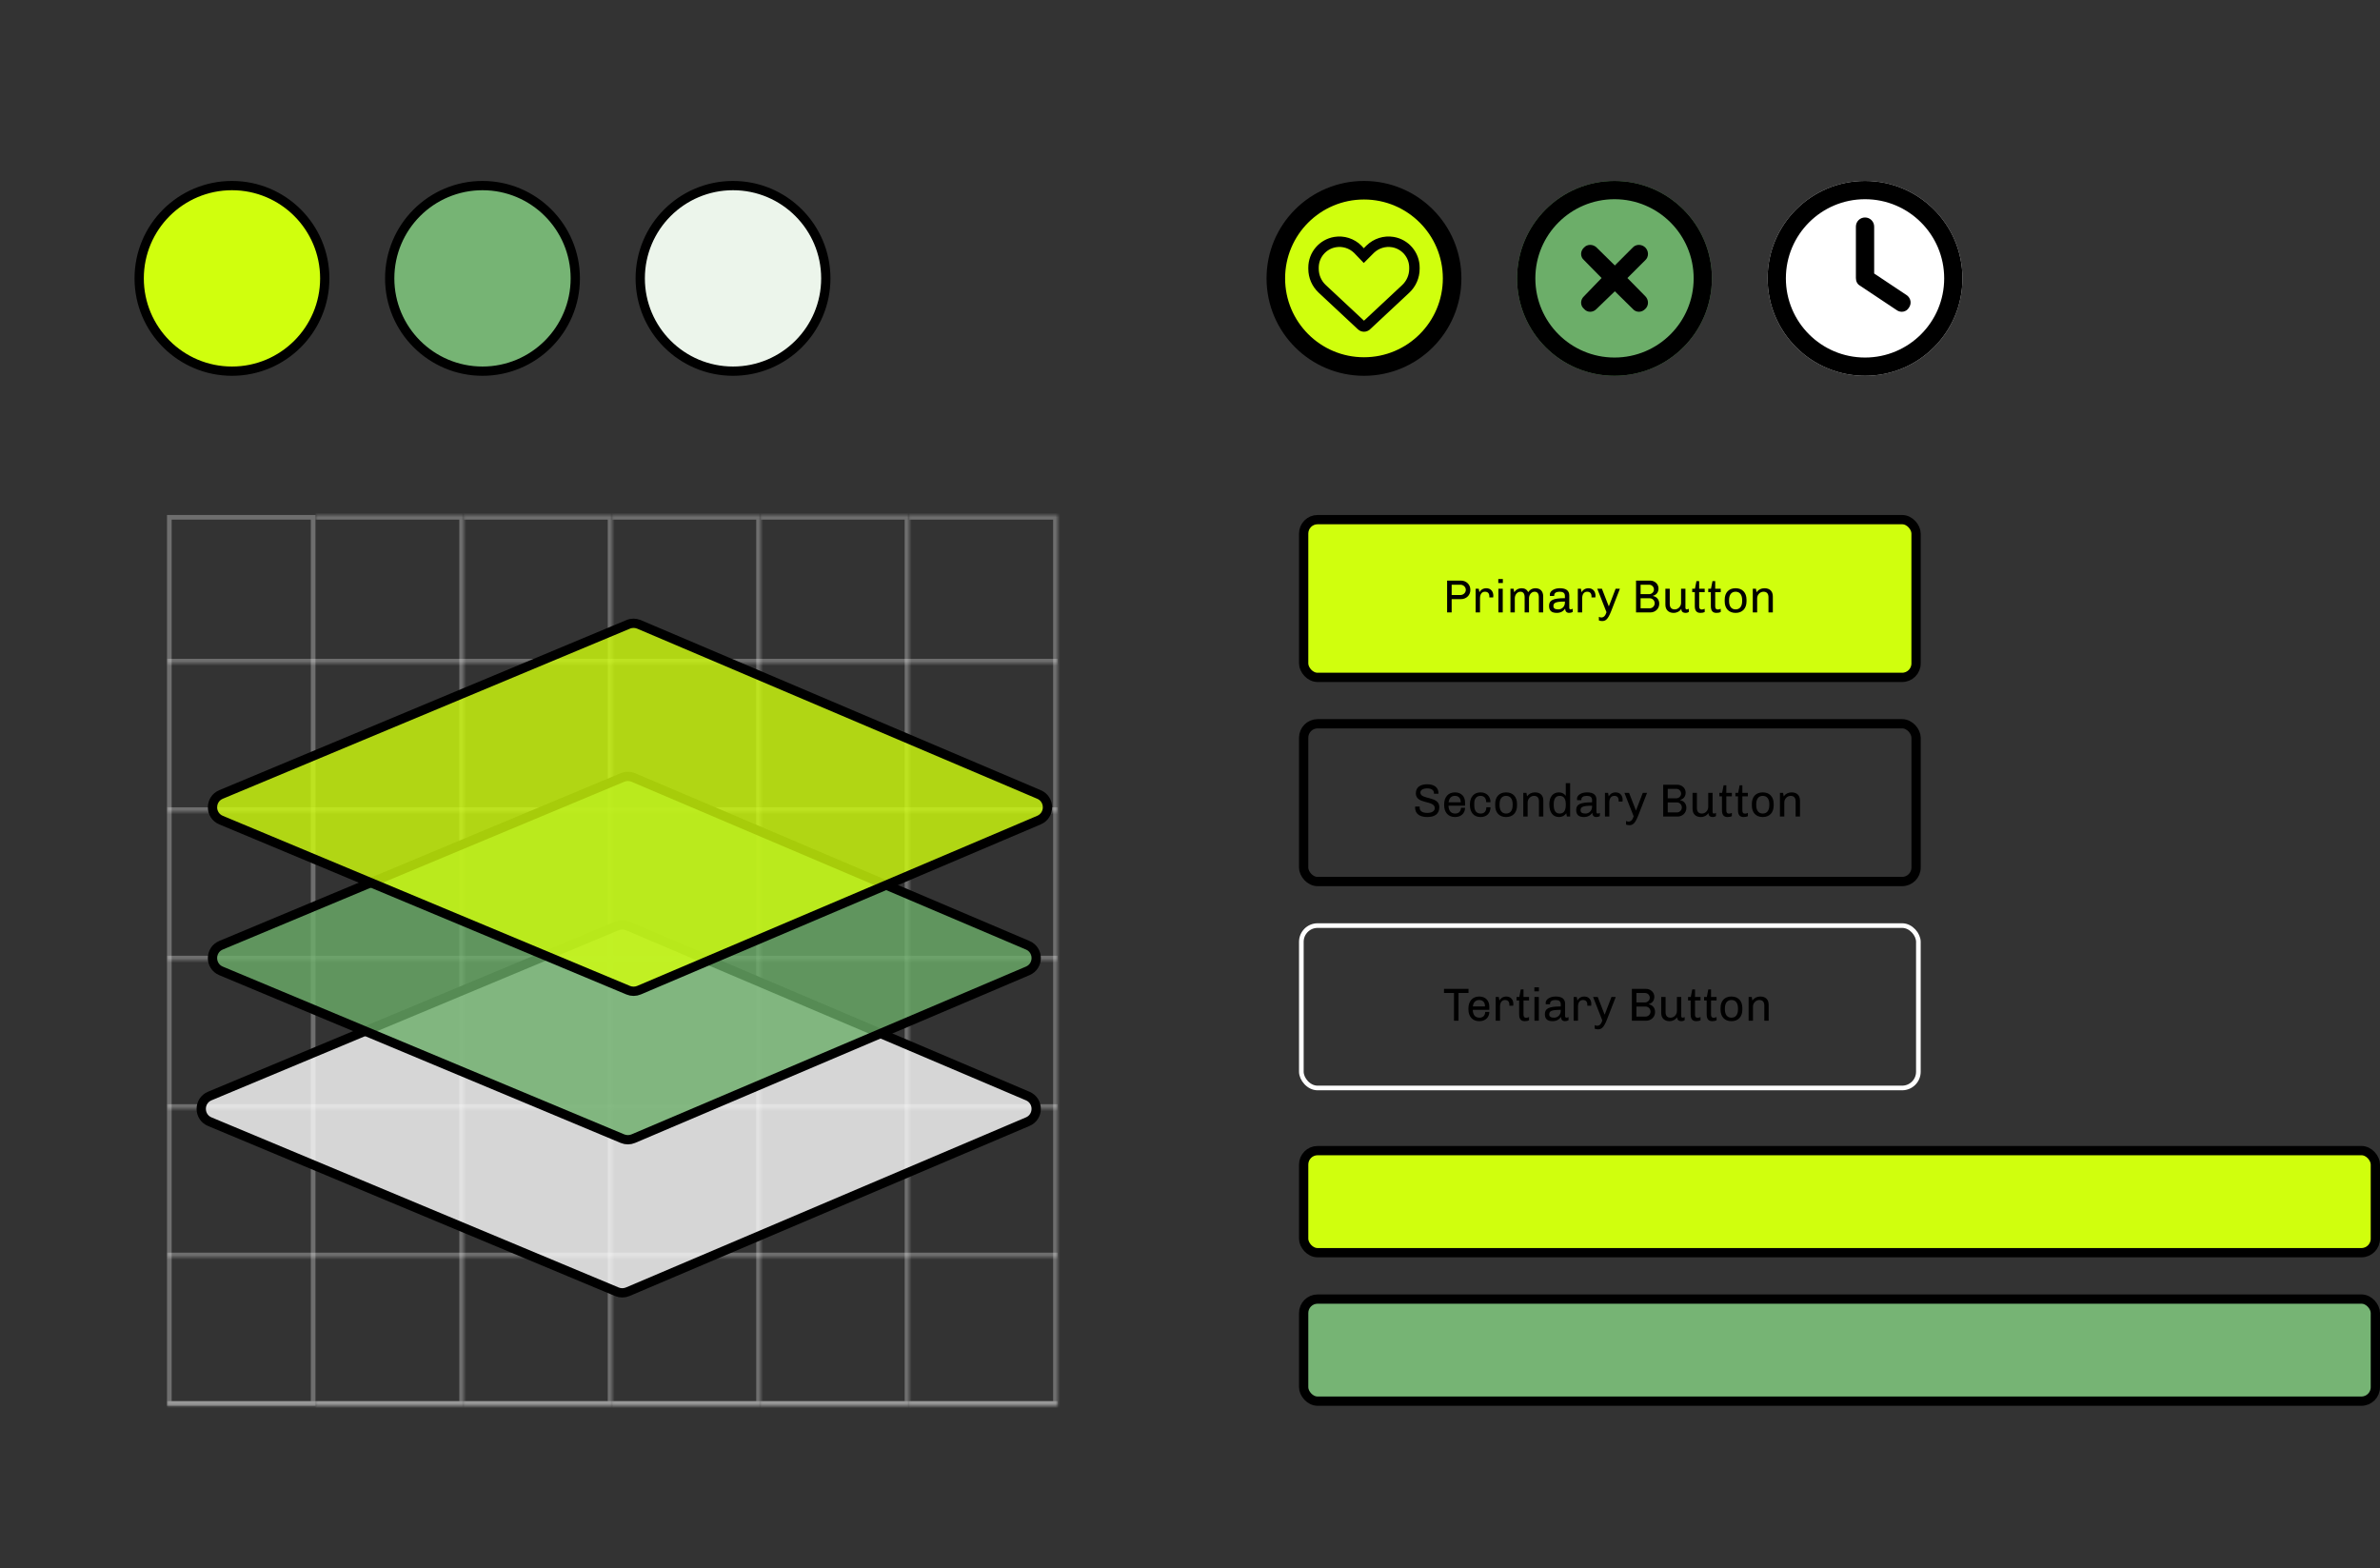 <svg width="513" height="338" viewBox="0 0 513 338" fill="none" xmlns="http://www.w3.org/2000/svg">
<rect x="0" y="0" width="513" height="338" fill="#333333" stroke="none"/>
<circle cx="50" cy="60" r="20" fill="#D0FF0D" stroke="black" stroke-width="2"/>
<circle cx="104" cy="60" r="20" fill="#76B474" stroke="black" stroke-width="2"/>
<circle cx="158" cy="60" r="20" fill="#ECF5EB" stroke="black" stroke-width="2"/>
<rect x="36.5" y="111.5" width="31" height="191" stroke="white" stroke-opacity="0.29"/>
<mask id="path-5-inside-1_124_6690" fill="white">
<path d="M68 111H100V303H68V111Z"/>
</mask>
<path d="M100 111H101V110H100V111ZM100 303V304H101V303H100ZM68 112H100V110H68V112ZM99 111V303H101V111H99ZM100 302H68V304H100V302Z" fill="white" fill-opacity="0.29" mask="url(#path-5-inside-1_124_6690)"/>
<mask id="path-7-inside-2_124_6690" fill="white">
<path d="M100 111H132V303H100V111Z"/>
</mask>
<path d="M132 111H133V110H132V111ZM132 303V304H133V303H132ZM100 112H132V110H100V112ZM131 111V303H133V111H131ZM132 302H100V304H132V302Z" fill="white" fill-opacity="0.29" mask="url(#path-7-inside-2_124_6690)"/>
<mask id="path-9-inside-3_124_6690" fill="white">
<path d="M132 111H164V303H132V111Z"/>
</mask>
<path d="M164 111H165V110H164V111ZM164 303V304H165V303H164ZM132 112H164V110H132V112ZM163 111V303H165V111H163ZM164 302H132V304H164V302Z" fill="white" fill-opacity="0.29" mask="url(#path-9-inside-3_124_6690)"/>
<mask id="path-11-inside-4_124_6690" fill="white">
<path d="M164 111H196V303H164V111Z"/>
</mask>
<path d="M196 111H197V110H196V111ZM196 303V304H197V303H196ZM164 112H196V110H164V112ZM195 111V303H197V111H195ZM196 302H164V304H196V302Z" fill="white" fill-opacity="0.29" mask="url(#path-11-inside-4_124_6690)"/>
<mask id="path-13-inside-5_124_6690" fill="white">
<path d="M196 111H228V303H196V111Z"/>
</mask>
<path d="M228 111H229V110H228V111ZM228 303V304H229V303H228ZM196 112H228V110H196V112ZM227 111V303H229V111H227ZM228 302H196V304H228V302Z" fill="white" fill-opacity="0.29" mask="url(#path-13-inside-5_124_6690)"/>
<mask id="path-15-inside-6_124_6690" fill="white">
<path d="M36 111H228V143H36V111Z"/>
</mask>
<path d="M228 142H36V144H228V142Z" fill="white" fill-opacity="0.29" mask="url(#path-15-inside-6_124_6690)"/>
<mask id="path-17-inside-7_124_6690" fill="white">
<path d="M36 143H228V175H36V143Z"/>
</mask>
<path d="M228 174H36V176H228V174Z" fill="white" fill-opacity="0.29" mask="url(#path-17-inside-7_124_6690)"/>
<mask id="path-19-inside-8_124_6690" fill="white">
<path d="M36 175H228V207H36V175Z"/>
</mask>
<path d="M228 206H36V208H228V206Z" fill="white" fill-opacity="0.29" mask="url(#path-19-inside-8_124_6690)"/>
<mask id="path-21-inside-9_124_6690" fill="white">
<path d="M36 207H228V239H36V207Z"/>
</mask>
<path d="M228 238H36V240H228V238Z" fill="white" fill-opacity="0.29" mask="url(#path-21-inside-9_124_6690)"/>
<mask id="path-23-inside-10_124_6690" fill="white">
<path d="M36 239H228V271H36V239Z"/>
</mask>
<path d="M228 270H36V272H228V270Z" fill="white" fill-opacity="0.29" mask="url(#path-23-inside-10_124_6690)"/>
<mask id="path-25-inside-11_124_6690" fill="white">
<path d="M36 271H228V303H36V271Z"/>
</mask>
<path d="M228 302H36V304H228V302Z" fill="white" fill-opacity="0.29" mask="url(#path-25-inside-11_124_6690)"/>
<path d="M45.221 241.768C42.763 240.741 42.763 237.259 45.221 236.232L132.975 199.573C133.721 199.261 134.561 199.264 135.305 199.58L221.52 236.239C223.954 237.275 223.954 240.725 221.52 241.761L135.305 278.42C134.561 278.736 133.721 278.739 132.975 278.427L45.221 241.768Z" fill="white" fill-opacity="0.8" stroke="black" stroke-width="2"/>
<path d="M47.649 209.268C45.191 208.241 45.191 204.759 47.649 203.732L134.179 167.573C134.925 167.261 135.766 167.264 136.51 167.58L221.522 203.739C223.956 204.775 223.956 208.225 221.522 209.261L136.51 245.42C135.766 245.736 134.925 245.739 134.179 245.427L47.649 209.268Z" fill="#6CAE69" fill-opacity="0.8" stroke="black" stroke-width="2"/>
<path d="M47.652 176.768C45.194 175.741 45.194 172.259 47.652 171.232L135.406 134.573C136.152 134.261 136.993 134.264 137.737 134.58L223.951 171.239C226.386 172.275 226.386 175.725 223.951 176.761L137.737 213.42C136.993 213.736 136.152 213.739 135.406 213.427L47.652 176.768Z" fill="#D0FF0D" fill-opacity="0.8" stroke="black" stroke-width="2"/>
<rect x="281" y="112" width="132" height="34" rx="3" fill="#D0FF0D"/>
<path d="M314.88 125.14H311.92V132H312.9V129.14H314.88C316.06 129.14 316.93 128.29 316.93 127.17V127.11C316.93 125.98 316.05 125.14 314.88 125.14ZM314.79 126.03C315.41 126.03 315.95 126.51 315.95 127.14C315.95 127.77 315.4 128.25 314.79 128.25H312.9V126.03H314.79ZM320.37 126.79C319.57 126.79 319.09 127.24 318.88 127.65L318.74 126.89H318.07V132H319.01V128.95C319.01 128.09 319.39 127.54 320.08 127.54C320.72 127.54 321.02 127.91 321.02 128.55V128.77H321.85C321.87 128.64 321.88 128.52 321.88 128.39C321.88 127.51 321.36 126.79 320.37 126.79ZM323.933 124.8H322.953V125.67H323.933V124.8ZM322.973 126.89V132H323.913V126.89H322.973ZM327.99 126.79C327.31 126.79 326.77 127.07 326.38 127.64L326.25 126.89H325.57V132H326.51V128.96C326.51 128.16 327.06 127.54 327.71 127.54C328.32 127.54 328.63 127.94 328.63 128.73V132H329.57V128.96C329.57 128.16 330.12 127.54 330.77 127.54C331.38 127.54 331.69 127.94 331.69 128.73V132H332.63V128.56C332.63 127.42 332 126.79 330.96 126.79C330.44 126.79 329.88 126.95 329.39 127.64C329.13 127.07 328.66 126.79 327.99 126.79ZM336.252 126.79H336.162C334.972 126.79 334.062 127.42 334.062 128.13C334.062 128.28 334.072 128.39 334.082 128.46H335.002V128.34C335.002 127.83 335.422 127.54 336.142 127.54C336.852 127.54 337.312 127.75 337.312 128.46V128.93C334.742 128.93 333.892 129.37 333.892 130.58C333.892 131.65 334.462 132.1 335.562 132.1C336.352 132.1 336.942 131.79 337.352 131.18C337.382 131.71 337.622 132.1 338.222 132.1C338.512 132.1 338.772 132.03 338.992 131.9V131.21C338.842 131.3 338.692 131.35 338.532 131.35C338.382 131.35 338.252 131.25 338.252 131V128.35C338.252 127.35 337.612 126.79 336.252 126.79ZM337.312 129.66V129.86C337.312 130.78 336.622 131.35 335.882 131.35C335.182 131.35 334.832 131.12 334.832 130.66C334.832 129.98 335.162 129.66 337.312 129.66ZM342.392 126.79C341.592 126.79 341.112 127.24 340.902 127.65L340.762 126.89H340.092V132H341.032V128.95C341.032 128.09 341.412 127.54 342.102 127.54C342.742 127.54 343.042 127.91 343.042 128.55V128.77H343.872C343.892 128.64 343.902 128.52 343.902 128.39C343.902 127.51 343.382 126.79 342.392 126.79ZM345.284 126.89H344.284L346.274 131.95C346.034 132.72 345.694 133.09 345.134 133.09C345.004 133.09 344.844 133.04 344.634 132.95V133.72C344.844 133.81 345.074 133.86 345.334 133.86C346.094 133.86 346.564 133.51 347.254 131.8L349.164 126.89H348.244L346.794 130.66H346.754L345.284 126.89ZM355.683 125.14H352.643V132H355.743C356.713 132 357.643 131.27 357.643 130.13C357.643 129.17 357.033 128.59 356.283 128.47V128.42C357.103 128.19 357.483 127.61 357.483 126.82C357.483 125.88 356.673 125.14 355.683 125.14ZM355.483 128.06H353.623V126.03H355.483C356.043 126.03 356.503 126.49 356.503 127.05C356.503 127.64 355.993 128.06 355.483 128.06ZM355.583 131.11H353.623V128.95H355.583C356.183 128.95 356.663 129.43 356.663 130.03C356.663 130.63 356.183 131.11 355.583 131.11ZM359.908 126.89H358.968V130.33C358.968 131.52 359.748 132.1 360.728 132.1C361.478 132.1 362.048 131.77 362.398 131.26C362.418 131.73 362.608 132.1 363.388 132.1C363.608 132.1 363.818 132.03 364.018 131.9V131.21C363.868 131.3 363.718 131.35 363.568 131.35C363.418 131.35 363.288 131.25 363.288 131V126.89H362.348V129.93C362.348 130.73 361.698 131.35 360.988 131.35C360.348 131.35 359.908 131.03 359.908 130.16V126.89ZM365.66 125.26L365.34 126.89H364.75V127.64H365.31V130.64C365.31 131.68 365.74 132.1 366.51 132.1C366.89 132.1 367.2 132.04 367.44 131.92V131.22C367.2 131.32 366.99 131.37 366.82 131.37C366.44 131.37 366.25 131.18 366.25 130.69V127.64H367.44V126.89H366.25V125.26H365.66ZM369.117 125.26L368.797 126.89H368.207V127.64H368.767V130.64C368.767 131.68 369.197 132.1 369.967 132.1C370.347 132.1 370.657 132.04 370.897 131.92V131.22C370.657 131.32 370.447 131.37 370.277 131.37C369.897 131.37 369.707 131.18 369.707 130.69V127.64H370.897V126.89H369.707V125.26H369.117ZM374.084 132.1H374.134C375.544 132.1 376.454 131.15 376.454 129.63V129.26C376.454 127.72 375.544 126.79 374.124 126.79H374.074C372.664 126.79 371.754 127.71 371.754 129.26V129.63C371.754 131.16 372.664 132.1 374.084 132.1ZM374.104 131.35C373.194 131.35 372.694 130.69 372.694 129.54V129.35C372.694 128.15 373.224 127.54 374.104 127.54C375.014 127.54 375.514 128.2 375.514 129.35V129.54C375.514 130.74 374.974 131.35 374.104 131.35ZM380.327 126.79C379.617 126.79 379.047 127.07 378.617 127.64L378.487 126.89H377.807V132H378.747V128.96C378.747 128.17 379.387 127.54 380.107 127.54C380.747 127.54 381.187 127.86 381.187 128.73V132H382.127V128.56C382.127 127.38 381.417 126.79 380.327 126.79Z" fill="black"/>
<rect x="281" y="112" width="132" height="34" rx="3" stroke="black" stroke-width="2"/>
<rect x="281" y="248" width="231" height="22" rx="3" fill="#D0FF0D"/>
<rect x="281" y="248" width="231" height="22" rx="3" stroke="black" stroke-width="2"/>
<rect x="281" y="280" width="231" height="22" rx="3" fill="#76B474"/>
<rect x="281" y="280" width="231" height="22" rx="3" stroke="black" stroke-width="2"/>
<path d="M307.64 169.04C306.24 169.04 305.18 169.6 305.18 170.99C305.18 173.43 309.26 172.42 309.26 174.18C309.26 174.82 308.64 175.21 307.64 175.21C306.64 175.21 306 174.85 306 174.06C306 173.99 306 173.94 306.01 173.85H305.03C305.02 173.94 305.02 173.98 305.02 174.05C305.02 175.41 306.01 176.1 307.63 176.1C309.2 176.1 310.24 175.5 310.24 173.95C310.24 171.51 306.16 172.41 306.16 170.84C306.16 170.25 306.73 169.93 307.66 169.93C308.49 169.93 309.08 170.28 309.08 170.93V171.08H310.06V170.96C310.06 169.72 309.12 169.04 307.64 169.04ZM313.65 170.79H313.58C312.16 170.79 311.28 171.83 311.28 173.35V173.55C311.28 175.09 312.16 176.1 313.61 176.1H313.65C314.9 176.1 315.79 175.31 315.79 174.1H314.9C314.9 174.7 314.58 175.35 313.67 175.35C312.71 175.35 312.25 174.72 312.22 173.66H315.79V172.95C315.79 171.63 314.91 170.79 313.65 170.79ZM313.6 171.54C314.36 171.54 314.86 172 314.86 172.93H312.24C312.35 172 312.85 171.54 313.6 171.54ZM319.156 170.79H319.076C317.736 170.79 316.836 171.8 316.836 173.33V173.57C316.836 175.09 317.706 176.1 319.086 176.1H319.166C320.436 176.1 321.276 175.29 321.276 174H320.376C320.376 174.79 319.996 175.35 319.156 175.35C318.306 175.35 317.776 174.82 317.776 173.63V173.09C317.776 172.12 318.306 171.54 319.126 171.54C319.936 171.54 320.346 172.1 320.346 172.9H321.276C321.276 171.63 320.386 170.79 319.156 170.79ZM324.616 176.1H324.666C326.076 176.1 326.986 175.15 326.986 173.63V173.26C326.986 171.72 326.076 170.79 324.656 170.79H324.606C323.196 170.79 322.286 171.71 322.286 173.26V173.63C322.286 175.16 323.196 176.1 324.616 176.1ZM324.636 175.35C323.726 175.35 323.226 174.69 323.226 173.54V173.35C323.226 172.15 323.756 171.54 324.636 171.54C325.546 171.54 326.046 172.2 326.046 173.35V173.54C326.046 174.74 325.506 175.35 324.636 175.35ZM330.858 170.79C330.148 170.79 329.578 171.07 329.148 171.64L329.018 170.89H328.338V176H329.278V172.96C329.278 172.17 329.918 171.54 330.638 171.54C331.278 171.54 331.718 171.86 331.718 172.73V176H332.658V172.56C332.658 171.38 331.948 170.79 330.858 170.79ZM336.026 170.79C334.706 170.79 333.956 171.79 333.956 173.33V173.44C333.956 175.1 334.746 176.1 336.026 176.1C336.696 176.1 337.226 175.83 337.606 175.3L337.736 176H338.436V168.8H337.496V171.54C337.146 171.04 336.656 170.79 336.026 170.79ZM336.196 171.54C337.046 171.54 337.506 172.13 337.506 173.41V173.46C337.506 174.72 337.066 175.35 336.196 175.35C335.326 175.35 334.896 174.76 334.896 173.46V173.4C334.896 172.16 335.316 171.54 336.196 171.54ZM342.106 170.79H342.016C340.826 170.79 339.916 171.42 339.916 172.13C339.916 172.28 339.926 172.39 339.936 172.46H340.856V172.34C340.856 171.83 341.276 171.54 341.996 171.54C342.706 171.54 343.166 171.75 343.166 172.46V172.93C340.596 172.93 339.746 173.37 339.746 174.58C339.746 175.65 340.316 176.1 341.416 176.1C342.206 176.1 342.796 175.79 343.206 175.18C343.236 175.71 343.476 176.1 344.076 176.1C344.366 176.1 344.626 176.03 344.846 175.9V175.21C344.696 175.3 344.546 175.35 344.386 175.35C344.236 175.35 344.106 175.25 344.106 175V172.35C344.106 171.35 343.466 170.79 342.106 170.79ZM343.166 173.66V173.86C343.166 174.78 342.476 175.35 341.736 175.35C341.036 175.35 340.686 175.12 340.686 174.66C340.686 173.98 341.016 173.66 343.166 173.66ZM348.245 170.79C347.445 170.79 346.965 171.24 346.755 171.65L346.615 170.89H345.945V176H346.885V172.95C346.885 172.09 347.265 171.54 347.955 171.54C348.595 171.54 348.895 171.91 348.895 172.55V172.77H349.725C349.745 172.64 349.755 172.52 349.755 172.39C349.755 171.51 349.235 170.79 348.245 170.79ZM351.138 170.89H350.138L352.128 175.95C351.888 176.72 351.548 177.09 350.988 177.09C350.858 177.09 350.698 177.04 350.488 176.95V177.72C350.698 177.81 350.928 177.86 351.188 177.86C351.948 177.86 352.418 177.51 353.108 175.8L355.018 170.89H354.098L352.648 174.66H352.608L351.138 170.89ZM361.536 169.14H358.496V176H361.596C362.566 176 363.496 175.27 363.496 174.13C363.496 173.17 362.886 172.59 362.136 172.47V172.42C362.956 172.19 363.336 171.61 363.336 170.82C363.336 169.88 362.526 169.14 361.536 169.14ZM361.336 172.06H359.476V170.03H361.336C361.896 170.03 362.356 170.49 362.356 171.05C362.356 171.64 361.846 172.06 361.336 172.06ZM361.436 175.11H359.476V172.95H361.436C362.036 172.95 362.516 173.43 362.516 174.03C362.516 174.63 362.036 175.11 361.436 175.11ZM365.761 170.89H364.821V174.33C364.821 175.52 365.601 176.1 366.581 176.1C367.331 176.1 367.901 175.77 368.251 175.26C368.271 175.73 368.461 176.1 369.241 176.1C369.461 176.1 369.671 176.03 369.871 175.9V175.21C369.721 175.3 369.571 175.35 369.421 175.35C369.271 175.35 369.141 175.25 369.141 175V170.89H368.201V173.93C368.201 174.73 367.551 175.35 366.841 175.35C366.201 175.35 365.761 175.03 365.761 174.16V170.89ZM371.514 169.26L371.194 170.89H370.604V171.64H371.164V174.64C371.164 175.68 371.594 176.1 372.364 176.1C372.744 176.1 373.054 176.04 373.294 175.92V175.22C373.054 175.32 372.844 175.37 372.674 175.37C372.294 175.37 372.104 175.18 372.104 174.69V171.64H373.294V170.89H372.104V169.26H371.514ZM374.971 169.26L374.651 170.89H374.061V171.64H374.621V174.64C374.621 175.68 375.051 176.1 375.821 176.1C376.201 176.1 376.511 176.04 376.751 175.92V175.22C376.511 175.32 376.301 175.37 376.131 175.37C375.751 175.37 375.561 175.18 375.561 174.69V171.64H376.751V170.89H375.561V169.26H374.971ZM379.938 176.1H379.988C381.398 176.1 382.308 175.15 382.308 173.63V173.26C382.308 171.72 381.398 170.79 379.978 170.79H379.928C378.518 170.79 377.608 171.71 377.608 173.26V173.63C377.608 175.16 378.518 176.1 379.938 176.1ZM379.958 175.35C379.048 175.35 378.548 174.69 378.548 173.54V173.35C378.548 172.15 379.078 171.54 379.958 171.54C380.868 171.54 381.368 172.2 381.368 173.35V173.54C381.368 174.74 380.828 175.35 379.958 175.35ZM386.18 170.79C385.47 170.79 384.9 171.07 384.47 171.64L384.34 170.89H383.66V176H384.6V172.96C384.6 172.17 385.24 171.54 385.96 171.54C386.6 171.54 387.04 171.86 387.04 172.73V176H387.98V172.56C387.98 171.38 387.27 170.79 386.18 170.79Z" fill="black"/>
<rect x="281" y="156" width="132" height="34" rx="3" stroke="black" stroke-width="2"/>
<circle cx="348" cy="60" r="21" fill="#6CAE69"/>
<path d="M354.645 53.355C353.873 52.593 352.627 52.593 351.929 53.355L348.074 57.219L344.145 53.355C343.373 52.593 342.127 52.593 341.429 53.355C340.593 54.127 340.593 55.373 341.429 56.071L345.219 59.926L341.429 63.855C340.593 64.627 340.593 65.873 341.429 66.571C342.127 67.407 343.373 67.407 344.145 66.571L348.074 62.781L351.929 66.571C352.627 67.407 353.873 67.407 354.645 66.571C355.407 65.873 355.407 64.627 354.645 63.855L350.781 59.926L354.645 56.071C355.407 55.373 355.407 54.127 354.645 53.355ZM327 60C327 71.599 336.401 81 348 81C359.599 81 369 71.599 369 60C369 48.401 359.599 39 348 39C336.401 39 327 48.401 327 60ZM348 42.938C357.425 42.938 365.062 50.575 365.062 60C365.062 69.425 357.425 77.062 348 77.062C338.575 77.062 330.938 69.425 330.938 60C330.938 50.575 338.575 42.938 348 42.938Z" fill="black"/>
<circle cx="402" cy="60" r="21" fill="white"/>
<path d="M400.031 48.844C400.031 47.753 400.909 46.875 402 46.875C403.091 46.875 403.969 47.753 403.969 48.844V58.95L410.966 63.609C411.868 64.216 412.114 65.439 411.442 66.341C410.909 67.243 409.686 67.49 408.784 66.817L400.909 61.567C400.359 61.272 400.031 60.656 400.031 59.926V48.844ZM402 39C413.599 39 423 48.401 423 60C423 71.599 413.599 81 402 81C390.401 81 381 71.599 381 60C381 48.401 390.401 39 402 39ZM384.938 60C384.938 69.425 392.575 77.062 402 77.062C411.425 77.062 419.062 69.425 419.062 60C419.062 50.575 411.425 42.938 402 42.938C392.575 42.938 384.938 50.575 384.938 60Z" fill="black"/>
<path d="M311.25 213.14V214.03H313.4V220H314.38V214.03H316.53V213.14H311.25ZM318.88 214.79H318.81C317.39 214.79 316.51 215.83 316.51 217.35V217.55C316.51 219.09 317.39 220.1 318.84 220.1H318.88C320.13 220.1 321.02 219.31 321.02 218.1H320.13C320.13 218.7 319.81 219.35 318.9 219.35C317.94 219.35 317.48 218.72 317.45 217.66H321.02V216.95C321.02 215.63 320.14 214.79 318.88 214.79ZM318.83 215.54C319.59 215.54 320.09 216 320.09 216.93H317.47C317.58 216 318.08 215.54 318.83 215.54ZM324.687 214.79C323.887 214.79 323.407 215.24 323.197 215.65L323.057 214.89H322.387V220H323.327V216.95C323.327 216.09 323.707 215.54 324.397 215.54C325.037 215.54 325.337 215.91 325.337 216.55V216.77H326.167C326.187 216.64 326.197 216.52 326.197 216.39C326.197 215.51 325.677 214.79 324.687 214.79ZM327.799 213.26L327.479 214.89H326.889V215.64H327.449V218.64C327.449 219.68 327.879 220.1 328.649 220.1C329.029 220.1 329.339 220.04 329.579 219.92V219.22C329.339 219.32 329.129 219.37 328.959 219.37C328.579 219.37 328.389 219.18 328.389 218.69V215.64H329.579V214.89H328.389V213.26H327.799ZM331.706 212.8H330.726V213.67H331.706V212.8ZM330.746 214.89V220H331.686V214.89H330.746ZM335.354 214.79H335.264C334.074 214.79 333.164 215.42 333.164 216.13C333.164 216.28 333.174 216.39 333.184 216.46H334.104V216.34C334.104 215.83 334.524 215.54 335.244 215.54C335.954 215.54 336.414 215.75 336.414 216.46V216.93C333.844 216.93 332.994 217.37 332.994 218.58C332.994 219.65 333.564 220.1 334.664 220.1C335.454 220.1 336.044 219.79 336.454 219.18C336.484 219.71 336.724 220.1 337.324 220.1C337.614 220.1 337.874 220.03 338.094 219.9V219.21C337.944 219.3 337.794 219.35 337.634 219.35C337.484 219.35 337.354 219.25 337.354 219V216.35C337.354 215.35 336.714 214.79 335.354 214.79ZM336.414 217.66V217.86C336.414 218.78 335.724 219.35 334.984 219.35C334.284 219.35 333.934 219.12 333.934 218.66C333.934 217.98 334.264 217.66 336.414 217.66ZM341.493 214.79C340.693 214.79 340.213 215.24 340.003 215.65L339.863 214.89H339.193V220H340.133V216.95C340.133 216.09 340.513 215.54 341.203 215.54C341.843 215.54 342.143 215.91 342.143 216.55V216.77H342.973C342.993 216.64 343.003 216.52 343.003 216.39C343.003 215.51 342.483 214.79 341.493 214.79ZM344.386 214.89H343.386L345.376 219.95C345.136 220.72 344.796 221.09 344.236 221.09C344.106 221.09 343.946 221.04 343.736 220.95V221.72C343.946 221.81 344.176 221.86 344.436 221.86C345.196 221.86 345.666 221.51 346.356 219.8L348.266 214.89H347.346L345.896 218.66H345.856L344.386 214.89ZM354.784 213.14H351.744V220H354.844C355.814 220 356.744 219.27 356.744 218.13C356.744 217.17 356.134 216.59 355.384 216.47V216.42C356.204 216.19 356.584 215.61 356.584 214.82C356.584 213.88 355.774 213.14 354.784 213.14ZM354.584 216.06H352.724V214.03H354.584C355.144 214.03 355.604 214.49 355.604 215.05C355.604 215.64 355.094 216.06 354.584 216.06ZM354.684 219.11H352.724V216.95H354.684C355.284 216.95 355.764 217.43 355.764 218.03C355.764 218.63 355.284 219.11 354.684 219.11ZM359.009 214.89H358.069V218.33C358.069 219.52 358.849 220.1 359.829 220.1C360.579 220.1 361.149 219.77 361.499 219.26C361.519 219.73 361.709 220.1 362.489 220.1C362.709 220.1 362.919 220.03 363.119 219.9V219.21C362.969 219.3 362.819 219.35 362.669 219.35C362.519 219.35 362.389 219.25 362.389 219V214.89H361.449V217.93C361.449 218.73 360.799 219.35 360.089 219.35C359.449 219.35 359.009 219.03 359.009 218.16V214.89ZM364.762 213.26L364.442 214.89H363.852V215.64H364.412V218.64C364.412 219.68 364.842 220.1 365.612 220.1C365.992 220.1 366.302 220.04 366.542 219.92V219.22C366.302 219.32 366.092 219.37 365.922 219.37C365.542 219.37 365.352 219.18 365.352 218.69V215.64H366.542V214.89H365.352V213.26H364.762ZM368.219 213.26L367.899 214.89H367.309V215.64H367.869V218.64C367.869 219.68 368.299 220.1 369.069 220.1C369.449 220.1 369.759 220.04 369.999 219.92V219.22C369.759 219.32 369.549 219.37 369.379 219.37C368.999 219.37 368.809 219.18 368.809 218.69V215.64H369.999V214.89H368.809V213.26H368.219ZM373.186 220.1H373.236C374.646 220.1 375.556 219.15 375.556 217.63V217.26C375.556 215.72 374.646 214.79 373.226 214.79H373.176C371.766 214.79 370.856 215.71 370.856 217.26V217.63C370.856 219.16 371.766 220.1 373.186 220.1ZM373.206 219.35C372.296 219.35 371.796 218.69 371.796 217.54V217.35C371.796 216.15 372.326 215.54 373.206 215.54C374.116 215.54 374.616 216.2 374.616 217.35V217.54C374.616 218.74 374.076 219.35 373.206 219.35ZM379.428 214.79C378.718 214.79 378.148 215.07 377.718 215.64L377.588 214.89H376.908V220H377.848V216.96C377.848 216.17 378.488 215.54 379.208 215.54C379.848 215.54 380.288 215.86 380.288 216.73V220H381.228V216.56C381.228 215.38 380.518 214.79 379.428 214.79Z" fill="black"/>
<rect x="280.5" y="199.5" width="133" height="35" rx="3.5" stroke="white"/>
<circle cx="294" cy="60" r="19" fill="#D0FF0D" stroke="black" stroke-width="4"/>
<path d="M293.438 52.937L293.958 53.5L294.52 52.938C296.091 51.408 298.266 50.711 300.403 51.067C303.633 51.605 306 54.4 306 57.676V57.948C306 59.894 305.194 61.755 303.769 63.081L295.298 70.989C294.947 71.317 294.483 71.5 294 71.5C293.517 71.5 293.053 71.317 292.702 70.989L284.231 63.081C282.808 61.755 282 59.894 282 57.948V57.676C282 54.4 284.368 51.605 287.597 51.067C289.692 50.711 291.909 51.408 293.438 52.937C293.395 52.937 293.438 52.938 293.438 52.937ZM293.958 56.683L291.848 54.489C290.831 53.513 289.388 53.05 287.967 53.286C285.823 53.644 284.25 55.502 284.25 57.676V57.948C284.25 59.27 284.799 60.536 285.766 61.436L294 69.123L302.236 61.436C303.202 60.536 303.75 59.27 303.75 57.948V57.676C303.75 55.502 302.175 53.644 300.033 53.286C298.613 53.05 297.169 53.513 296.152 54.489L293.958 56.683Z" fill="black"/>
</svg>
